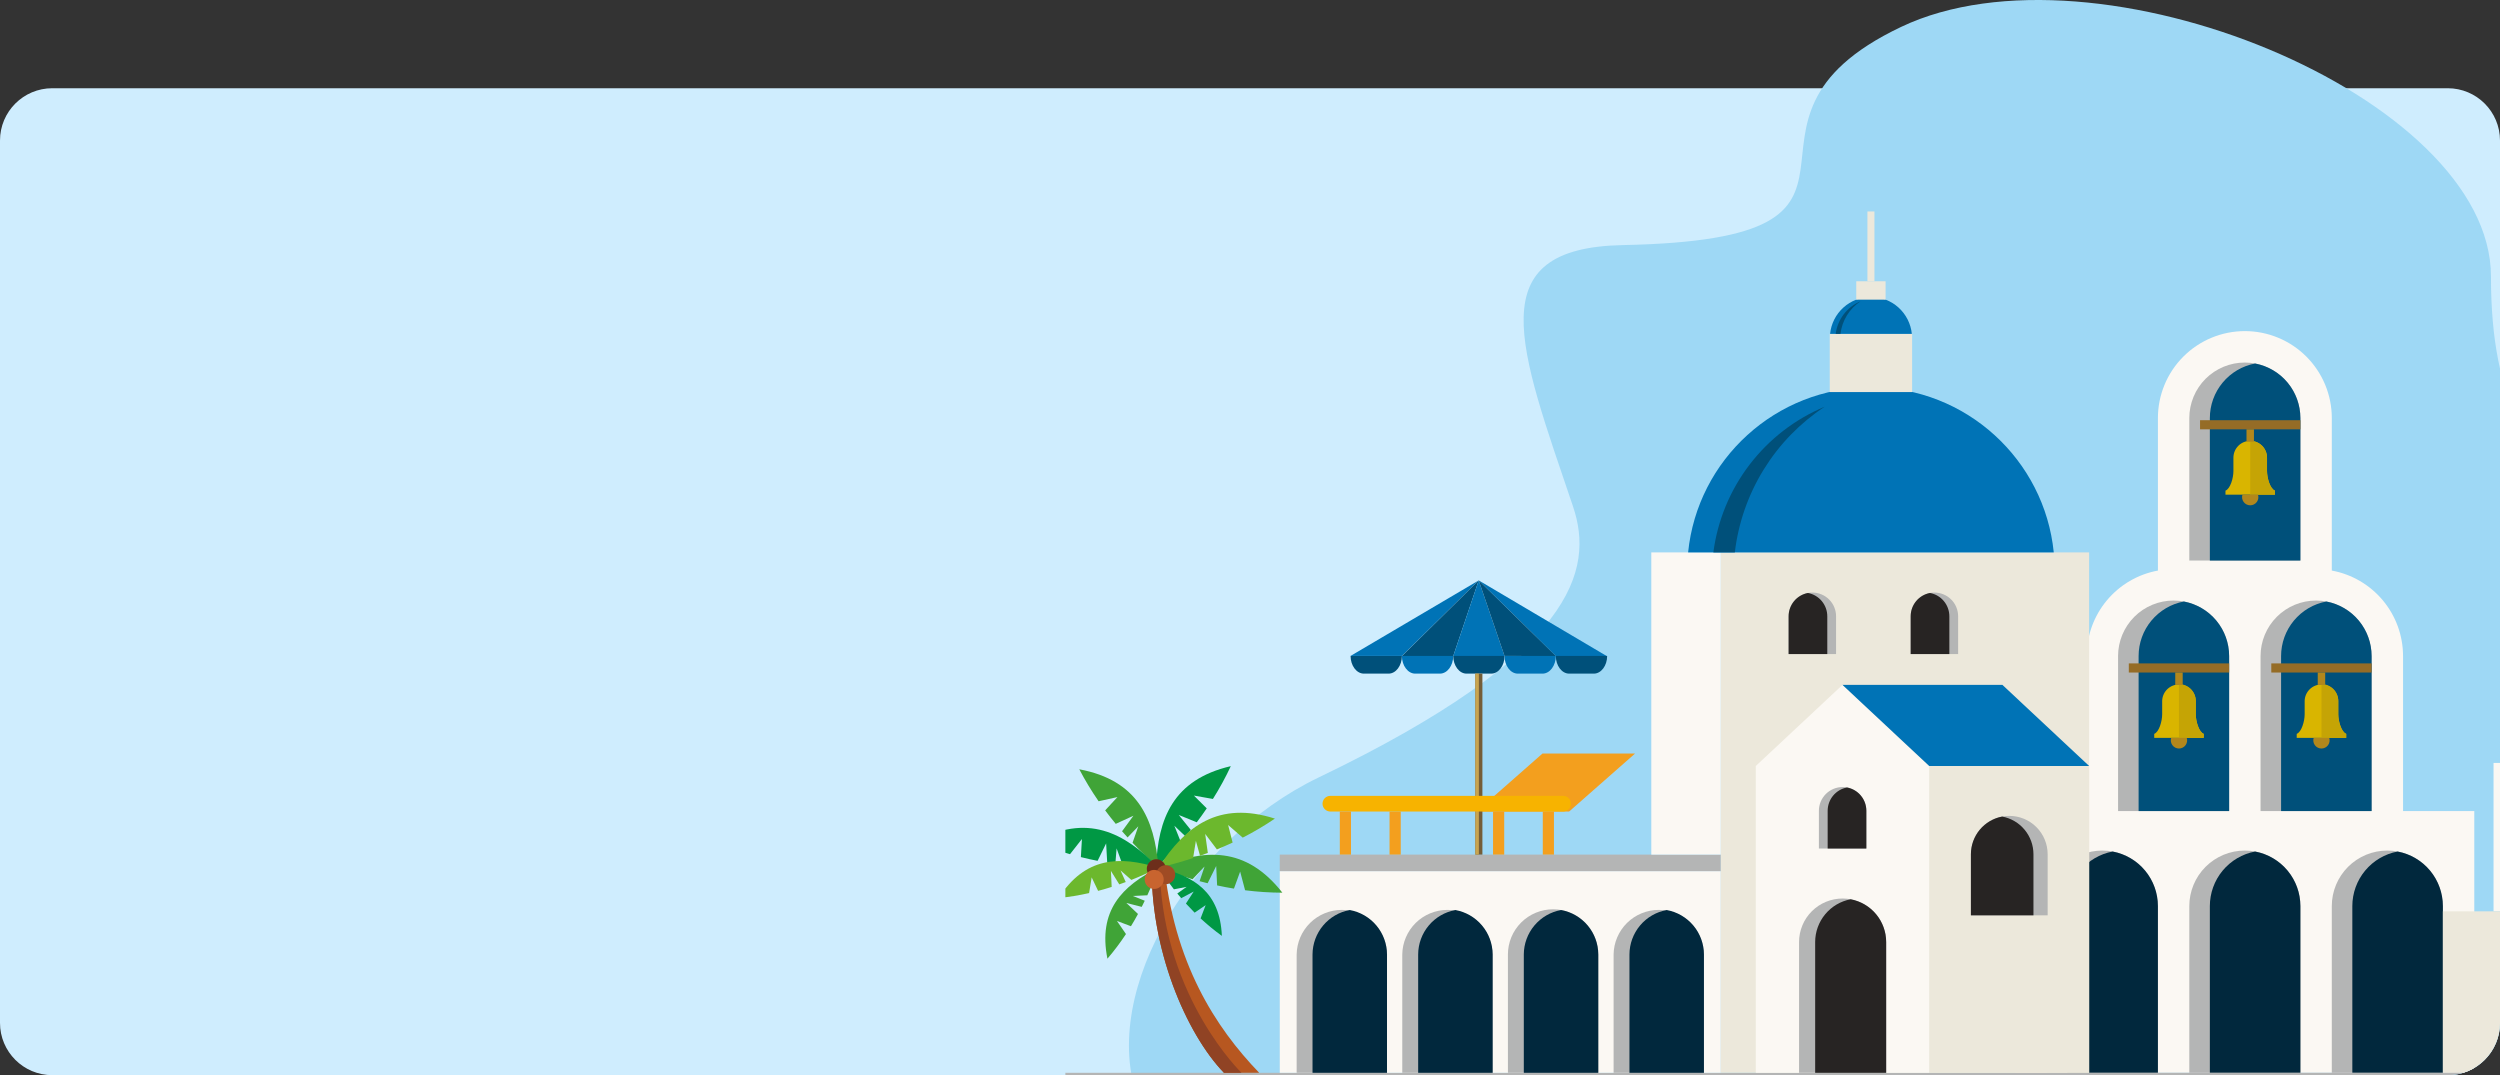 <svg width="765" height="329" viewBox="0 0 765 329" fill="none" xmlns="http://www.w3.org/2000/svg">
<rect x="0" y="0" width="765" height="329" fill="#333333" stroke="none"/>
<path d="M0 43C0 34.163 7.163 27 16 27H749C757.837 27 765 34.163 765 43V313C765 321.837 757.837 329 749 329H16C7.163 329 0 321.837 0 313V43Z" fill="#CFEDFE"/>
<g clip-path="url(#clip0_1816_1212)">
<path fill-rule="evenodd" clip-rule="evenodd" d="M349.622 339.64C334.416 307.185 362.812 257.46 403.447 237.933C482.062 200.152 487.921 174.426 481.328 154.933C464.873 106.284 452.456 75.881 496.584 74.996C590.032 73.12 519.742 37.679 581.758 8.224C641.396 -20.101 762.234 29.491 762.234 84.603C762.234 162.777 810.475 155.826 884.727 206.343C971.33 265.27 797.398 295.801 900.306 339.64H349.622Z" fill="#9ED8F5"/>
<path fill-rule="evenodd" clip-rule="evenodd" d="M713.529 174.593C719.648 175.716 725.181 178.948 729.164 183.728C733.148 188.507 735.331 194.531 735.334 200.753V248.196H757.133V328.284H616.722V248.196H638.522V200.753C638.525 194.532 640.707 188.508 644.69 183.729C648.672 178.95 654.203 175.717 660.322 174.593V127.926C660.322 120.869 663.125 114.101 668.115 109.111C673.104 104.121 679.872 101.318 686.928 101.318C693.984 101.318 700.752 104.121 705.741 109.111C710.731 114.101 713.534 120.869 713.534 127.926L713.529 174.593Z" fill="#FBF8F3"/>
<path fill-rule="evenodd" clip-rule="evenodd" d="M643.321 260.271C647.827 260.27 652.15 262.059 655.337 265.246C658.524 268.432 660.316 272.754 660.317 277.261V328.284H626.327V277.261C626.327 275.029 626.767 272.819 627.621 270.758C628.476 268.696 629.728 266.823 631.306 265.246C632.884 263.668 634.757 262.417 636.818 261.563C638.88 260.709 641.089 260.27 643.321 260.271" fill="#B4B5B5"/>
<path fill-rule="evenodd" clip-rule="evenodd" d="M646.466 260.562C650.359 261.294 653.873 263.364 656.403 266.413C658.932 269.462 660.316 273.299 660.317 277.261V328.284H632.612V277.261C632.613 273.299 633.999 269.462 636.528 266.413C639.058 263.364 642.573 261.294 646.466 260.562" fill="#01283D"/>
<path fill-rule="evenodd" clip-rule="evenodd" d="M686.923 260.271C691.43 260.27 695.752 262.059 698.939 265.246C702.126 268.432 703.918 272.754 703.919 277.261V328.284H669.927V277.261C669.928 272.754 671.719 268.432 674.907 265.246C678.094 262.059 682.416 260.27 686.923 260.271" fill="#B4B5B5"/>
<path fill-rule="evenodd" clip-rule="evenodd" d="M690.065 260.562C693.958 261.294 697.473 263.364 700.003 266.413C702.533 269.462 703.918 273.299 703.919 277.261V328.284H676.214V277.261C676.215 273.299 677.6 269.463 680.129 266.414C682.658 263.365 686.173 261.295 690.065 260.562" fill="#01283D"/>
<path fill-rule="evenodd" clip-rule="evenodd" d="M730.522 260.271C732.754 260.27 734.963 260.709 737.025 261.563C739.086 262.417 740.959 263.668 742.537 265.246C744.115 266.823 745.367 268.696 746.222 270.758C747.076 272.819 747.516 275.029 747.516 277.261V328.284H713.529V277.261C713.53 272.754 715.321 268.432 718.509 265.246C721.696 262.059 726.018 260.27 730.525 260.271" fill="#B4B5B5"/>
<path fill-rule="evenodd" clip-rule="evenodd" d="M733.665 260.562C737.558 261.294 741.073 263.364 743.603 266.413C746.132 269.462 747.517 273.299 747.519 277.261V328.284H719.814V277.261C719.815 273.299 721.2 269.463 723.729 266.414C726.258 263.365 729.772 261.295 733.665 260.562" fill="#01283D"/>
<path fill-rule="evenodd" clip-rule="evenodd" d="M665.123 183.766C669.629 183.765 673.951 185.554 677.138 188.74C680.324 191.926 682.115 196.247 682.117 200.753V248.196H648.127V200.753C648.128 198.522 648.568 196.312 649.422 194.251C650.277 192.189 651.529 190.317 653.107 188.739C654.685 187.162 656.559 185.911 658.621 185.057C660.682 184.204 662.892 183.765 665.123 183.766" fill="#B4B5B5"/>
<path fill-rule="evenodd" clip-rule="evenodd" d="M668.266 184.057C672.158 184.789 675.673 186.858 678.202 189.907C680.731 192.956 682.116 196.792 682.117 200.753V248.196H654.412V200.753C654.413 196.792 655.798 192.955 658.328 189.907C660.858 186.858 664.373 184.789 668.266 184.057" fill="#00507A"/>
<path fill-rule="evenodd" clip-rule="evenodd" d="M708.723 183.766C713.228 183.766 717.548 185.556 720.734 188.742C723.92 191.927 725.71 196.248 725.711 200.753V248.196H691.729V200.753C691.73 196.247 693.521 191.926 696.708 188.74C699.895 185.554 704.217 183.765 708.723 183.766" fill="#B4B5B5"/>
<path fill-rule="evenodd" clip-rule="evenodd" d="M711.865 184.057C715.757 184.791 719.27 186.86 721.798 189.909C724.326 192.957 725.71 196.793 725.711 200.753V248.196H698.014V200.753C698.015 196.792 699.4 192.956 701.929 189.907C704.458 186.859 707.973 184.79 711.865 184.057" fill="#00507A"/>
<path fill-rule="evenodd" clip-rule="evenodd" d="M686.923 110.938C689.154 110.938 691.364 111.376 693.426 112.23C695.487 113.083 697.361 114.334 698.939 115.912C700.517 117.489 701.769 119.362 702.624 121.423C703.478 123.485 703.918 125.694 703.919 127.926V171.519H669.927V127.926C669.927 125.694 670.368 123.485 671.222 121.423C672.077 119.362 673.329 117.489 674.907 115.912C676.485 114.334 678.359 113.083 680.42 112.23C682.482 111.376 684.692 110.938 686.923 110.938" fill="#B4B5B5"/>
<path fill-rule="evenodd" clip-rule="evenodd" d="M690.065 111.229C693.958 111.962 697.473 114.031 700.002 117.08C702.532 120.128 703.917 123.964 703.919 127.926V171.519H676.214V127.926C676.216 123.965 677.601 120.129 680.13 117.08C682.659 114.032 686.173 111.962 690.065 111.229" fill="#00507A"/>
<path d="M703.916 128.587H673.213V131.377H703.916V128.587Z" fill="#956C26"/>
<path fill-rule="evenodd" clip-rule="evenodd" d="M688.566 151.371H680.995V150.138C682.474 149.568 683.426 146.301 683.426 144.146V140.043C683.426 138.68 683.967 137.372 684.931 136.408C685.895 135.444 687.203 134.903 688.566 134.903C689.929 134.903 691.237 135.444 692.201 136.408C693.165 137.372 693.707 138.68 693.707 140.043V144.146C693.707 146.301 694.659 149.568 696.137 150.138V151.371H688.566Z" fill="#D9B500"/>
<path fill-rule="evenodd" clip-rule="evenodd" d="M688.566 134.915C689.241 134.915 689.909 135.047 690.533 135.306C691.157 135.564 691.723 135.942 692.201 136.419C692.678 136.896 693.057 137.463 693.315 138.087C693.574 138.71 693.707 139.378 693.707 140.053V144.146C693.707 146.301 694.659 149.568 696.137 150.138V151.371H688.566V134.915Z" fill="#C5A405"/>
<path fill-rule="evenodd" clip-rule="evenodd" d="M690.949 151.371C691.067 151.745 691.096 152.143 691.032 152.53C690.969 152.918 690.815 153.285 690.582 153.602C690.35 153.919 690.047 154.177 689.697 154.354C689.346 154.532 688.959 154.625 688.566 154.625C688.173 154.625 687.786 154.532 687.436 154.354C687.085 154.177 686.782 153.919 686.55 153.602C686.318 153.285 686.164 152.918 686.1 152.53C686.036 152.143 686.065 151.745 686.183 151.371H690.949Z" fill="#B2871C"/>
<path d="M689.708 131.377H687.427V135.161H689.708V131.377Z" fill="#B2871C"/>
<path d="M682.117 203.007H651.414V205.8H682.117V203.007Z" fill="#956C26"/>
<path fill-rule="evenodd" clip-rule="evenodd" d="M666.766 225.794H659.195V224.561C660.674 223.988 661.623 220.724 661.623 218.569V214.476C661.653 213.132 662.208 211.854 663.169 210.914C664.13 209.974 665.421 209.447 666.765 209.447C668.109 209.447 669.4 209.974 670.361 210.914C671.322 211.854 671.877 213.132 671.907 214.476V218.569C671.907 220.724 672.859 223.988 674.338 224.561V225.794H666.766Z" fill="#D9B500"/>
<path fill-rule="evenodd" clip-rule="evenodd" d="M666.766 209.338C667.441 209.338 668.11 209.471 668.733 209.729C669.357 209.987 669.924 210.365 670.401 210.842C670.878 211.319 671.257 211.886 671.515 212.51C671.774 213.133 671.907 213.802 671.907 214.477V218.569C671.907 220.724 672.859 223.988 674.338 224.561V225.794H666.766V209.338Z" fill="#C5A405"/>
<path fill-rule="evenodd" clip-rule="evenodd" d="M669.149 225.794C669.268 226.168 669.296 226.566 669.233 226.953C669.169 227.341 669.015 227.708 668.783 228.025C668.551 228.342 668.247 228.6 667.897 228.777C667.546 228.955 667.159 229.048 666.766 229.048C666.374 229.048 665.986 228.955 665.636 228.777C665.286 228.6 664.982 228.342 664.75 228.025C664.518 227.708 664.364 227.341 664.3 226.953C664.236 226.566 664.265 226.168 664.384 225.794H669.149Z" fill="#B2871C"/>
<path d="M667.906 205.801H665.625V209.584H667.906V205.801Z" fill="#B2871C"/>
<path d="M725.719 203.007H695.016V205.8H725.719V203.007Z" fill="#956C26"/>
<path fill-rule="evenodd" clip-rule="evenodd" d="M710.366 225.794H702.795V224.561C704.273 223.988 705.226 220.724 705.226 218.569V214.476C705.255 213.132 705.81 211.854 706.771 210.914C707.732 209.974 709.023 209.447 710.367 209.447C711.711 209.447 713.002 209.974 713.963 210.914C714.924 211.854 715.479 213.132 715.509 214.476V218.569C715.509 220.724 716.458 223.988 717.937 224.561V225.794H710.366Z" fill="#D9B500"/>
<path fill-rule="evenodd" clip-rule="evenodd" d="M710.366 209.338C711.041 209.338 711.71 209.471 712.334 209.729C712.957 209.987 713.524 210.365 714.002 210.842C714.479 211.319 714.858 211.886 715.117 212.509C715.375 213.133 715.509 213.801 715.509 214.477V218.569C715.509 220.724 716.459 223.988 717.938 224.561V225.794H710.366V209.338Z" fill="#C5A405"/>
<path fill-rule="evenodd" clip-rule="evenodd" d="M712.749 225.794C712.867 226.168 712.896 226.566 712.832 226.953C712.769 227.341 712.614 227.708 712.382 228.025C712.15 228.342 711.847 228.6 711.496 228.777C711.146 228.955 710.759 229.048 710.366 229.048C709.973 229.048 709.586 228.955 709.236 228.777C708.885 228.6 708.582 228.342 708.35 228.025C708.118 227.708 707.963 227.341 707.9 226.953C707.836 226.566 707.865 226.168 707.983 225.794H712.749Z" fill="#B2871C"/>
<path d="M711.508 205.801H709.227V209.584H711.508V205.801Z" fill="#B2871C"/>
<path d="M791.288 233.462H763.026V278.866H791.288V233.462Z" fill="#FBF8F3"/>
<path d="M863.319 278.866H747.519V328.284H863.319V278.866Z" fill="#ECE8DB"/>
<path fill-rule="evenodd" clip-rule="evenodd" d="M319.36 328.284H943.97C944.86 328.284 945.714 328.638 946.344 329.267C946.974 329.897 947.327 330.751 947.327 331.642C947.327 332.533 946.974 333.387 946.344 334.016C945.714 334.646 944.86 335 943.97 335H319.36C318.47 335 317.616 334.646 316.986 334.016C316.356 333.387 316.003 332.533 316.003 331.642C316.003 330.751 316.356 329.897 316.986 329.267C317.616 328.638 318.47 328.284 319.36 328.284" fill="#B4B5B5"/>
<path d="M526.563 266.574H391.607V328.281H526.563V266.574Z" fill="#FBF8F3"/>
<path fill-rule="evenodd" clip-rule="evenodd" d="M424.422 328.284H396.777V292.07C396.827 288.435 398.305 284.966 400.893 282.412C403.481 279.859 406.969 278.428 410.605 278.428C414.24 278.428 417.729 279.859 420.316 282.412C422.904 284.966 424.383 288.435 424.432 292.07L424.422 328.284Z" fill="#B4B5B5"/>
<path fill-rule="evenodd" clip-rule="evenodd" d="M424.422 328.284H401.632V292.07C401.643 288.829 402.789 285.694 404.871 283.209C406.952 280.724 409.838 279.046 413.027 278.466C416.216 279.046 419.101 280.724 421.183 283.209C423.264 285.694 424.41 288.829 424.422 292.07V328.284Z" fill="#01283D"/>
<path fill-rule="evenodd" clip-rule="evenodd" d="M456.748 328.284H429.094V292.07C429.143 288.435 430.621 284.966 433.209 282.412C435.797 279.859 439.286 278.428 442.921 278.428C446.556 278.428 450.045 279.859 452.632 282.412C455.22 284.966 456.699 288.435 456.748 292.07V328.284Z" fill="#B4B5B5"/>
<path fill-rule="evenodd" clip-rule="evenodd" d="M489.074 328.284H461.422V292.07C461.422 288.403 462.879 284.886 465.472 282.293C468.064 279.7 471.581 278.243 475.248 278.243C478.915 278.243 482.431 279.7 485.024 282.293C487.617 284.886 489.074 288.403 489.074 292.07V328.284Z" fill="#B4B5B5"/>
<path fill-rule="evenodd" clip-rule="evenodd" d="M521.403 328.284H493.761V292.07C493.81 288.435 495.289 284.966 497.876 282.412C500.464 279.859 503.953 278.428 507.588 278.428C511.223 278.428 514.712 279.859 517.3 282.412C519.888 284.966 521.366 288.435 521.415 292.07L521.403 328.284Z" fill="#B4B5B5"/>
<path fill-rule="evenodd" clip-rule="evenodd" d="M456.748 328.284H433.958V292.07C433.969 288.829 435.115 285.693 437.196 283.208C439.278 280.723 442.164 279.045 445.353 278.466C448.542 279.045 451.428 280.723 453.509 283.208C455.591 285.693 456.737 288.829 456.748 292.07V328.284Z" fill="#01283D"/>
<path fill-rule="evenodd" clip-rule="evenodd" d="M489.074 328.284H466.284V292.07C466.295 288.828 467.44 285.693 469.522 283.208C471.603 280.722 474.489 279.045 477.679 278.466C480.868 279.045 483.754 280.723 485.835 283.208C487.917 285.693 489.063 288.829 489.074 292.07V328.284Z" fill="#01283D"/>
<path fill-rule="evenodd" clip-rule="evenodd" d="M521.403 328.284H498.613V292.07C498.624 288.829 499.77 285.693 501.851 283.208C503.933 280.723 506.818 279.045 510.008 278.466C513.197 279.045 516.083 280.723 518.164 283.208C520.246 285.693 521.391 288.829 521.403 292.07V328.284Z" fill="#01283D"/>
<path d="M526.563 261.514H391.607V266.576H526.563V261.514Z" fill="#B4B5B5"/>
<path d="M639.272 169.037H526.563V328.284H639.272V169.037Z" fill="#ECE8DB"/>
<path d="M526.563 169.037H505.298V261.514H526.563V169.037Z" fill="#FBF8F3"/>
<path fill-rule="evenodd" clip-rule="evenodd" d="M572.513 118.518C601.633 118.518 625.603 140.666 628.452 169.04H516.563C519.415 140.664 543.372 118.518 572.513 118.518Z" fill="#0073B6"/>
<path fill-rule="evenodd" clip-rule="evenodd" d="M524.284 169.037C525.565 159.269 529.388 150.009 535.371 142.182C541.353 134.355 549.286 128.237 558.375 124.439C550.816 129.418 544.436 135.99 539.683 143.693C534.93 151.397 531.918 160.047 530.858 169.037H524.284Z" fill="#00507A"/>
<path d="M585.108 102.161H559.902V119.966H585.108V102.161Z" fill="#ECE8DB"/>
<path fill-rule="evenodd" clip-rule="evenodd" d="M572.513 90.864C575.627 90.863 578.63 92.018 580.941 94.105C583.252 96.192 584.706 99.063 585.022 102.161H560.004C560.319 99.063 561.773 96.192 564.084 94.105C566.395 92.018 569.399 90.863 572.513 90.864" fill="#0073B6"/>
<path fill-rule="evenodd" clip-rule="evenodd" d="M561.72 102.161C562.006 99.975 562.86 97.903 564.198 96.151C565.536 94.399 567.311 93.03 569.345 92.18C567.654 93.294 566.228 94.763 565.165 96.486C564.102 98.209 563.429 100.143 563.192 102.153L561.72 102.161Z" fill="#00507A"/>
<path fill-rule="evenodd" clip-rule="evenodd" d="M554.577 181.322C553.624 181.322 552.679 181.509 551.799 181.874C550.918 182.238 550.117 182.773 549.443 183.447C548.768 184.121 548.233 184.921 547.868 185.802C547.503 186.682 547.315 187.627 547.315 188.58V200.138H561.837V188.582C561.837 187.629 561.649 186.685 561.284 185.804C560.919 184.923 560.385 184.123 559.71 183.449C559.036 182.774 558.236 182.24 557.355 181.875C556.474 181.51 555.53 181.322 554.577 181.322" fill="#B4B5B5"/>
<path fill-rule="evenodd" clip-rule="evenodd" d="M553.232 181.449C551.569 181.761 550.068 182.646 548.987 183.948C547.906 185.251 547.315 186.89 547.315 188.582V200.14H559.15V188.582C559.15 186.89 558.558 185.251 557.478 183.948C556.397 182.646 554.896 181.761 553.232 181.449Z" fill="#272423"/>
<path fill-rule="evenodd" clip-rule="evenodd" d="M591.914 181.322C589.991 181.325 588.148 182.092 586.789 183.453C585.43 184.814 584.667 186.659 584.667 188.583V200.141H599.189V188.583C599.189 187.628 599.001 186.682 598.635 185.801C598.27 184.919 597.733 184.118 597.058 183.443C596.382 182.769 595.58 182.234 594.697 181.87C593.815 181.506 592.869 181.32 591.914 181.322" fill="#B4B5B5"/>
<path fill-rule="evenodd" clip-rule="evenodd" d="M590.572 181.449C588.911 181.764 587.413 182.649 586.335 183.952C585.257 185.254 584.667 186.892 584.667 188.582V200.14H596.503V188.582C596.502 186.89 595.911 185.251 594.83 183.948C593.75 182.646 592.248 181.761 590.585 181.449" fill="#272423"/>
<path fill-rule="evenodd" clip-rule="evenodd" d="M590.332 234.389H590.408V328.284H537.274V234.389L550.538 221.985L563.802 209.579L577.068 221.985L590.332 234.389Z" fill="#FBF8F3"/>
<path d="M639.272 234.389H590.408V328.281H639.272V234.389Z" fill="#ECE8DB"/>
<path fill-rule="evenodd" clip-rule="evenodd" d="M639.272 234.389L626.008 221.985L612.742 209.579H612.668H563.802L577.068 221.985L590.332 234.389H590.408H639.272Z" fill="#0073B6"/>
<path fill-rule="evenodd" clip-rule="evenodd" d="M563.84 274.946C565.59 274.945 567.323 275.289 568.94 275.959C570.557 276.628 572.026 277.609 573.264 278.846C574.502 280.083 575.484 281.552 576.154 283.169C576.824 284.786 577.169 286.519 577.169 288.269V328.281H550.51V288.269C550.511 286.519 550.856 284.786 551.526 283.169C552.196 281.552 553.178 280.083 554.416 278.846C555.653 277.609 557.123 276.628 558.74 275.959C560.357 275.289 562.09 274.945 563.84 274.946" fill="#B4B5B5"/>
<path fill-rule="evenodd" clip-rule="evenodd" d="M566.304 275.174C569.357 275.748 572.114 277.37 574.098 279.762C576.082 282.153 577.168 285.162 577.169 288.269V328.281H555.44V288.269C555.441 285.162 556.527 282.153 558.511 279.762C560.494 277.371 563.251 275.748 566.304 275.174" fill="#272423"/>
<path fill-rule="evenodd" clip-rule="evenodd" d="M614.839 249.66C613.297 249.659 611.77 249.963 610.346 250.552C608.921 251.142 607.627 252.006 606.537 253.096C605.446 254.186 604.581 255.48 603.991 256.905C603.401 258.329 603.097 259.856 603.097 261.397V280.087H626.58V261.397C626.58 259.856 626.276 258.329 625.686 256.905C625.096 255.48 624.231 254.186 623.14 253.096C622.05 252.006 620.756 251.142 619.331 250.552C617.907 249.963 616.38 249.659 614.839 249.66" fill="#B4B5B5"/>
<path fill-rule="evenodd" clip-rule="evenodd" d="M612.668 249.862C609.979 250.368 607.55 251.798 605.803 253.904C604.055 256.01 603.098 258.66 603.097 261.397V280.087H622.238V261.397C622.237 258.661 621.28 256.01 619.533 253.904C617.786 251.798 615.358 250.368 612.668 249.862Z" fill="#272423"/>
<path fill-rule="evenodd" clip-rule="evenodd" d="M563.84 240.834C564.793 240.834 565.737 241.021 566.618 241.386C567.499 241.75 568.3 242.285 568.974 242.959C569.648 243.633 570.183 244.433 570.549 245.314C570.914 246.195 571.102 247.139 571.102 248.092V259.65H556.58V248.097C556.58 247.143 556.767 246.199 557.132 245.318C557.497 244.437 558.031 243.636 558.705 242.962C559.38 242.287 560.18 241.752 561.061 241.387C561.942 241.022 562.886 240.834 563.84 240.834Z" fill="#B4B5B5"/>
<path fill-rule="evenodd" clip-rule="evenodd" d="M565.184 240.966C566.847 241.278 568.349 242.162 569.43 243.464C570.51 244.766 571.102 246.405 571.102 248.097V259.655H559.264V248.097C559.265 246.405 559.857 244.765 560.938 243.463C562.019 242.161 563.521 241.278 565.184 240.966" fill="#272423"/>
<path d="M576.992 86.075H568.015V91.692H576.992V86.075Z" fill="#ECE8DB"/>
<path d="M573.579 64.714H571.431V86.075H573.579V64.714Z" fill="#ECE8DB"/>
<path fill-rule="evenodd" clip-rule="evenodd" d="M451.823 248.33H480.15L500.319 230.591H471.989L451.823 248.33Z" fill="#F39F1E"/>
<path fill-rule="evenodd" clip-rule="evenodd" d="M452.489 177.604L491.664 200.759H476.099L452.489 177.604Z" fill="#0073B6"/>
<path fill-rule="evenodd" clip-rule="evenodd" d="M428.982 200.71C428.982 203.691 427.149 206.13 424.908 206.13H417.352C415.111 206.13 413.277 203.691 413.277 200.71H428.982Z" fill="#00507A"/>
<path fill-rule="evenodd" clip-rule="evenodd" d="M428.982 200.71L452.489 177.604L413.277 200.71H428.982Z" fill="#0073B6"/>
<path fill-rule="evenodd" clip-rule="evenodd" d="M444.689 200.759L452.489 177.604L428.982 200.759H444.689Z" fill="#00507A"/>
<path fill-rule="evenodd" clip-rule="evenodd" d="M460.394 200.759L452.489 177.604L444.689 200.759H460.394Z" fill="#0073B6"/>
<path fill-rule="evenodd" clip-rule="evenodd" d="M476.099 200.759L452.489 177.604L460.376 200.71L476.099 200.759Z" fill="#00507A"/>
<path fill-rule="evenodd" clip-rule="evenodd" d="M444.689 200.71C444.689 203.691 442.856 206.13 440.615 206.13H433.056C430.815 206.13 428.982 203.691 428.982 200.71H444.689Z" fill="#0073B6"/>
<path fill-rule="evenodd" clip-rule="evenodd" d="M460.394 200.71C460.394 203.691 458.561 206.13 456.32 206.13H448.761C446.523 206.13 444.689 203.691 444.689 200.71H460.394Z" fill="#00507A"/>
<path fill-rule="evenodd" clip-rule="evenodd" d="M476.084 200.71C476.084 203.691 474.25 206.13 472.009 206.13H464.451C462.21 206.13 460.376 203.691 460.376 200.71H476.084Z" fill="#0073B6"/>
<path fill-rule="evenodd" clip-rule="evenodd" d="M491.788 200.71C491.788 203.691 489.955 206.13 487.717 206.13H480.158C477.917 206.13 476.084 203.691 476.084 200.71H491.788Z" fill="#00507A"/>
<path d="M453.615 206.13H451.45V261.514H453.615V206.13Z" fill="#745D38"/>
<path d="M452.532 206.13H451.45V261.514H452.532V206.13Z" fill="#C8A44F"/>
<path d="M428.622 248.33H425.204V261.511H428.622V248.33Z" fill="#F39F1E"/>
<path d="M475.509 248.33H472.09V261.511H475.509V248.33Z" fill="#F39F1E"/>
<path fill-rule="evenodd" clip-rule="evenodd" d="M407.089 248.33H478.315C478.951 248.329 479.561 248.076 480.011 247.626C480.462 247.176 480.716 246.566 480.718 245.929C480.715 245.293 480.461 244.684 480.011 244.234C479.56 243.784 478.951 243.531 478.315 243.529H407.089C406.453 243.531 405.843 243.784 405.393 244.234C404.944 244.684 404.69 245.293 404.688 245.929V245.929C404.69 246.566 404.944 247.175 405.393 247.625C405.843 248.075 406.453 248.328 407.089 248.33" fill="#F7B300"/>
<path d="M413.401 248.33H409.983V261.511H413.401V248.33Z" fill="#F39F1E"/>
<path d="M460.288 248.33H456.869V261.511H460.288V248.33Z" fill="#F39F1E"/>
<path fill-rule="evenodd" clip-rule="evenodd" d="M356.13 263.745C359.149 294.699 371.926 314.366 385.322 328.284H374.532C363.021 316.344 351.704 290.191 352.464 263.745H356.13Z" fill="#B75720"/>
<path fill-rule="evenodd" clip-rule="evenodd" d="M379.926 328.284H374.529C363.021 316.344 351.704 290.191 352.464 263.745H354.624C354.768 264.882 354.877 266.085 354.923 267.371C356.424 305.669 379.915 328.284 379.915 328.284" fill="#904324"/>
<path fill-rule="evenodd" clip-rule="evenodd" d="M353.753 265.619C354.279 250.47 358.969 238.575 376.626 234.44C375.01 237.896 373.182 241.248 371.151 244.478L370.392 244.344L365.327 243.445L368.447 246.547L369.262 247.36C368.277 248.814 367.259 250.234 366.209 251.62L364.877 251.078L360.699 249.378L364.244 253.785L364.393 253.967C363.863 254.629 363.327 255.284 362.785 255.932L362.339 255.522L359.349 252.681L361.243 257.429L361.329 257.644C358.916 260.417 356.381 263.071 353.753 265.632" fill="#009844"/>
<path fill-rule="evenodd" clip-rule="evenodd" d="M354.49 265.535C368.46 259.64 381.227 258.89 392.409 273.163C388.593 273.15 384.78 272.901 380.994 272.419L380.797 271.659L379.485 266.7L377.983 270.831L377.588 271.912C375.856 271.632 374.14 271.307 372.438 270.937L372.37 269.501L372.154 264.996L369.642 270.061L369.539 270.274C368.716 270.071 367.897 269.86 367.08 269.64L367.277 269.061L368.599 265.156L365.084 268.868L364.925 269.038C361.395 268.025 357.921 266.835 354.49 265.528" fill="#40A437"/>
<path fill-rule="evenodd" clip-rule="evenodd" d="M354.49 265.535C362.714 252.8 372.843 244.992 390.123 250.493C386.963 252.635 383.673 254.581 380.273 256.317L379.688 255.811L375.808 252.45L376.895 256.712L377.178 257.827C375.588 258.57 373.984 259.267 372.367 259.918L371.501 258.771L368.784 255.17L369.561 260.764L369.594 260.997C368.802 261.296 368.007 261.584 367.206 261.861L367.042 261.271L365.94 257.295L365.125 262.332L365.089 262.562C361.595 263.704 358.057 264.685 354.487 265.535" fill="#6CB82D"/>
<path fill-rule="evenodd" clip-rule="evenodd" d="M354.49 265.535C365.378 268.007 373.334 273.039 373.889 286.375C371.612 284.728 369.438 282.943 367.381 281.029L367.584 280.5L368.931 276.969L366.257 278.795L365.555 279.274C364.642 278.36 363.756 277.432 362.897 276.488L363.471 275.599L365.279 272.814L361.603 274.761L361.451 274.842C361.046 274.371 360.645 273.892 360.253 273.411L360.618 273.158L363.086 271.385L359.389 272.099L359.222 272.132C357.549 270.005 355.979 267.807 354.49 265.548" fill="#009844"/>
<path fill-rule="evenodd" clip-rule="evenodd" d="M354.49 265.535C353.294 250.425 348.083 238.748 330.259 235.4C332.029 238.779 334.005 242.047 336.174 245.185L336.934 245.018L341.943 243.898L338.96 247.132L338.18 247.978C339.228 249.386 340.308 250.76 341.418 252.101L342.727 251.498L346.827 249.617L343.487 254.175L343.348 254.365C343.905 255.001 344.469 255.631 345.039 256.254L345.465 255.814L348.326 252.843L346.64 257.67L346.561 257.89C349.093 260.554 351.745 263.092 354.485 265.535" fill="#40A437"/>
<path fill-rule="evenodd" clip-rule="evenodd" d="M354.49 265.535C343.994 254.593 332.566 248.852 316.646 257.548C320.156 259.046 323.755 260.326 327.423 261.382L327.899 260.774L331.069 256.738L330.816 261.126L330.748 262.276C332.451 262.705 334.157 263.086 335.865 263.418L336.498 262.127L338.478 258.075L338.79 263.702V263.937C339.626 264.076 340.461 264.207 341.297 264.33L341.347 263.72L341.679 259.61L343.434 264.421L343.515 264.641C347.164 265.097 350.823 265.401 354.49 265.546" fill="#009844"/>
<path fill-rule="evenodd" clip-rule="evenodd" d="M354.49 265.535C343.285 271.107 335.949 278.704 338.874 293.362C340.918 290.967 342.812 288.449 344.546 285.82L344.186 285.296L341.783 281.806L345.181 283.088L346.07 283.424C346.825 282.189 347.544 280.939 348.227 279.676L347.367 278.861L344.66 276.303L349.18 277.456L349.369 277.501C349.683 276.881 349.992 276.253 350.294 275.625L349.825 275.435L346.668 274.168L350.884 273.966H351.076C352.342 271.205 353.462 268.394 354.49 265.548" fill="#40A437"/>
<path fill-rule="evenodd" clip-rule="evenodd" d="M354.49 265.535C342.548 261.797 332.001 262.193 323.946 274.802C327.079 274.486 330.191 273.978 333.262 273.282L333.366 272.652L334.05 268.473L335.614 271.75L336.022 272.606C337.423 272.238 338.808 271.834 340.175 271.395L340.117 270.213L339.939 266.495L342.401 270.453L342.505 270.618C343.163 270.387 343.819 270.149 344.472 269.906L344.267 269.443L342.872 266.341L346.05 269.126L346.197 269.253C349.015 268.134 351.767 266.885 354.49 265.543" fill="#6CB82D"/>
<path fill-rule="evenodd" clip-rule="evenodd" d="M353.831 262.917C353.255 262.917 352.693 263.089 352.214 263.409C351.735 263.729 351.363 264.184 351.143 264.716C350.923 265.249 350.865 265.834 350.978 266.399C351.091 266.964 351.368 267.482 351.775 267.889C352.183 268.296 352.702 268.574 353.266 268.686C353.831 268.798 354.417 268.74 354.949 268.52C355.481 268.299 355.935 267.926 356.255 267.447C356.575 266.968 356.746 266.405 356.746 265.829C356.746 265.447 356.67 265.068 356.524 264.714C356.377 264.361 356.163 264.039 355.892 263.769C355.621 263.499 355.3 263.284 354.946 263.138C354.593 262.992 354.214 262.917 353.831 262.917Z" fill="#6D2E1B"/>
<path fill-rule="evenodd" clip-rule="evenodd" d="M356.705 264.743C356.129 264.743 355.566 264.915 355.088 265.235C354.609 265.555 354.236 266.011 354.016 266.543C353.797 267.075 353.739 267.661 353.852 268.226C353.965 268.791 354.243 269.309 354.65 269.716C355.058 270.123 355.577 270.4 356.142 270.512C356.707 270.624 357.293 270.566 357.825 270.345C358.356 270.124 358.811 269.75 359.13 269.271C359.45 268.792 359.62 268.229 359.62 267.653C359.62 267.27 359.544 266.891 359.398 266.538C359.251 266.185 359.037 265.864 358.766 265.593C358.495 265.323 358.174 265.109 357.82 264.963C357.467 264.817 357.088 264.742 356.705 264.743" fill="#9F4B24"/>
<path fill-rule="evenodd" clip-rule="evenodd" d="M353.183 266.194C352.607 266.194 352.044 266.365 351.565 266.685C351.086 267.005 350.713 267.46 350.493 267.992C350.272 268.524 350.214 269.109 350.327 269.674C350.439 270.239 350.717 270.758 351.124 271.165C351.531 271.573 352.05 271.85 352.615 271.963C353.18 272.075 353.765 272.017 354.297 271.797C354.829 271.576 355.284 271.203 355.604 270.724C355.924 270.245 356.095 269.682 356.095 269.106C356.095 268.334 355.788 267.593 355.242 267.047C354.696 266.501 353.955 266.194 353.183 266.194Z" fill="#C8642F"/>
</g>
<defs>
<clipPath id="clip0_1816_1212">
<path d="M326 0H765V313C765 321.837 757.837 329 749 329H326V0Z" fill="white"/>
</clipPath>
</defs>
</svg>
